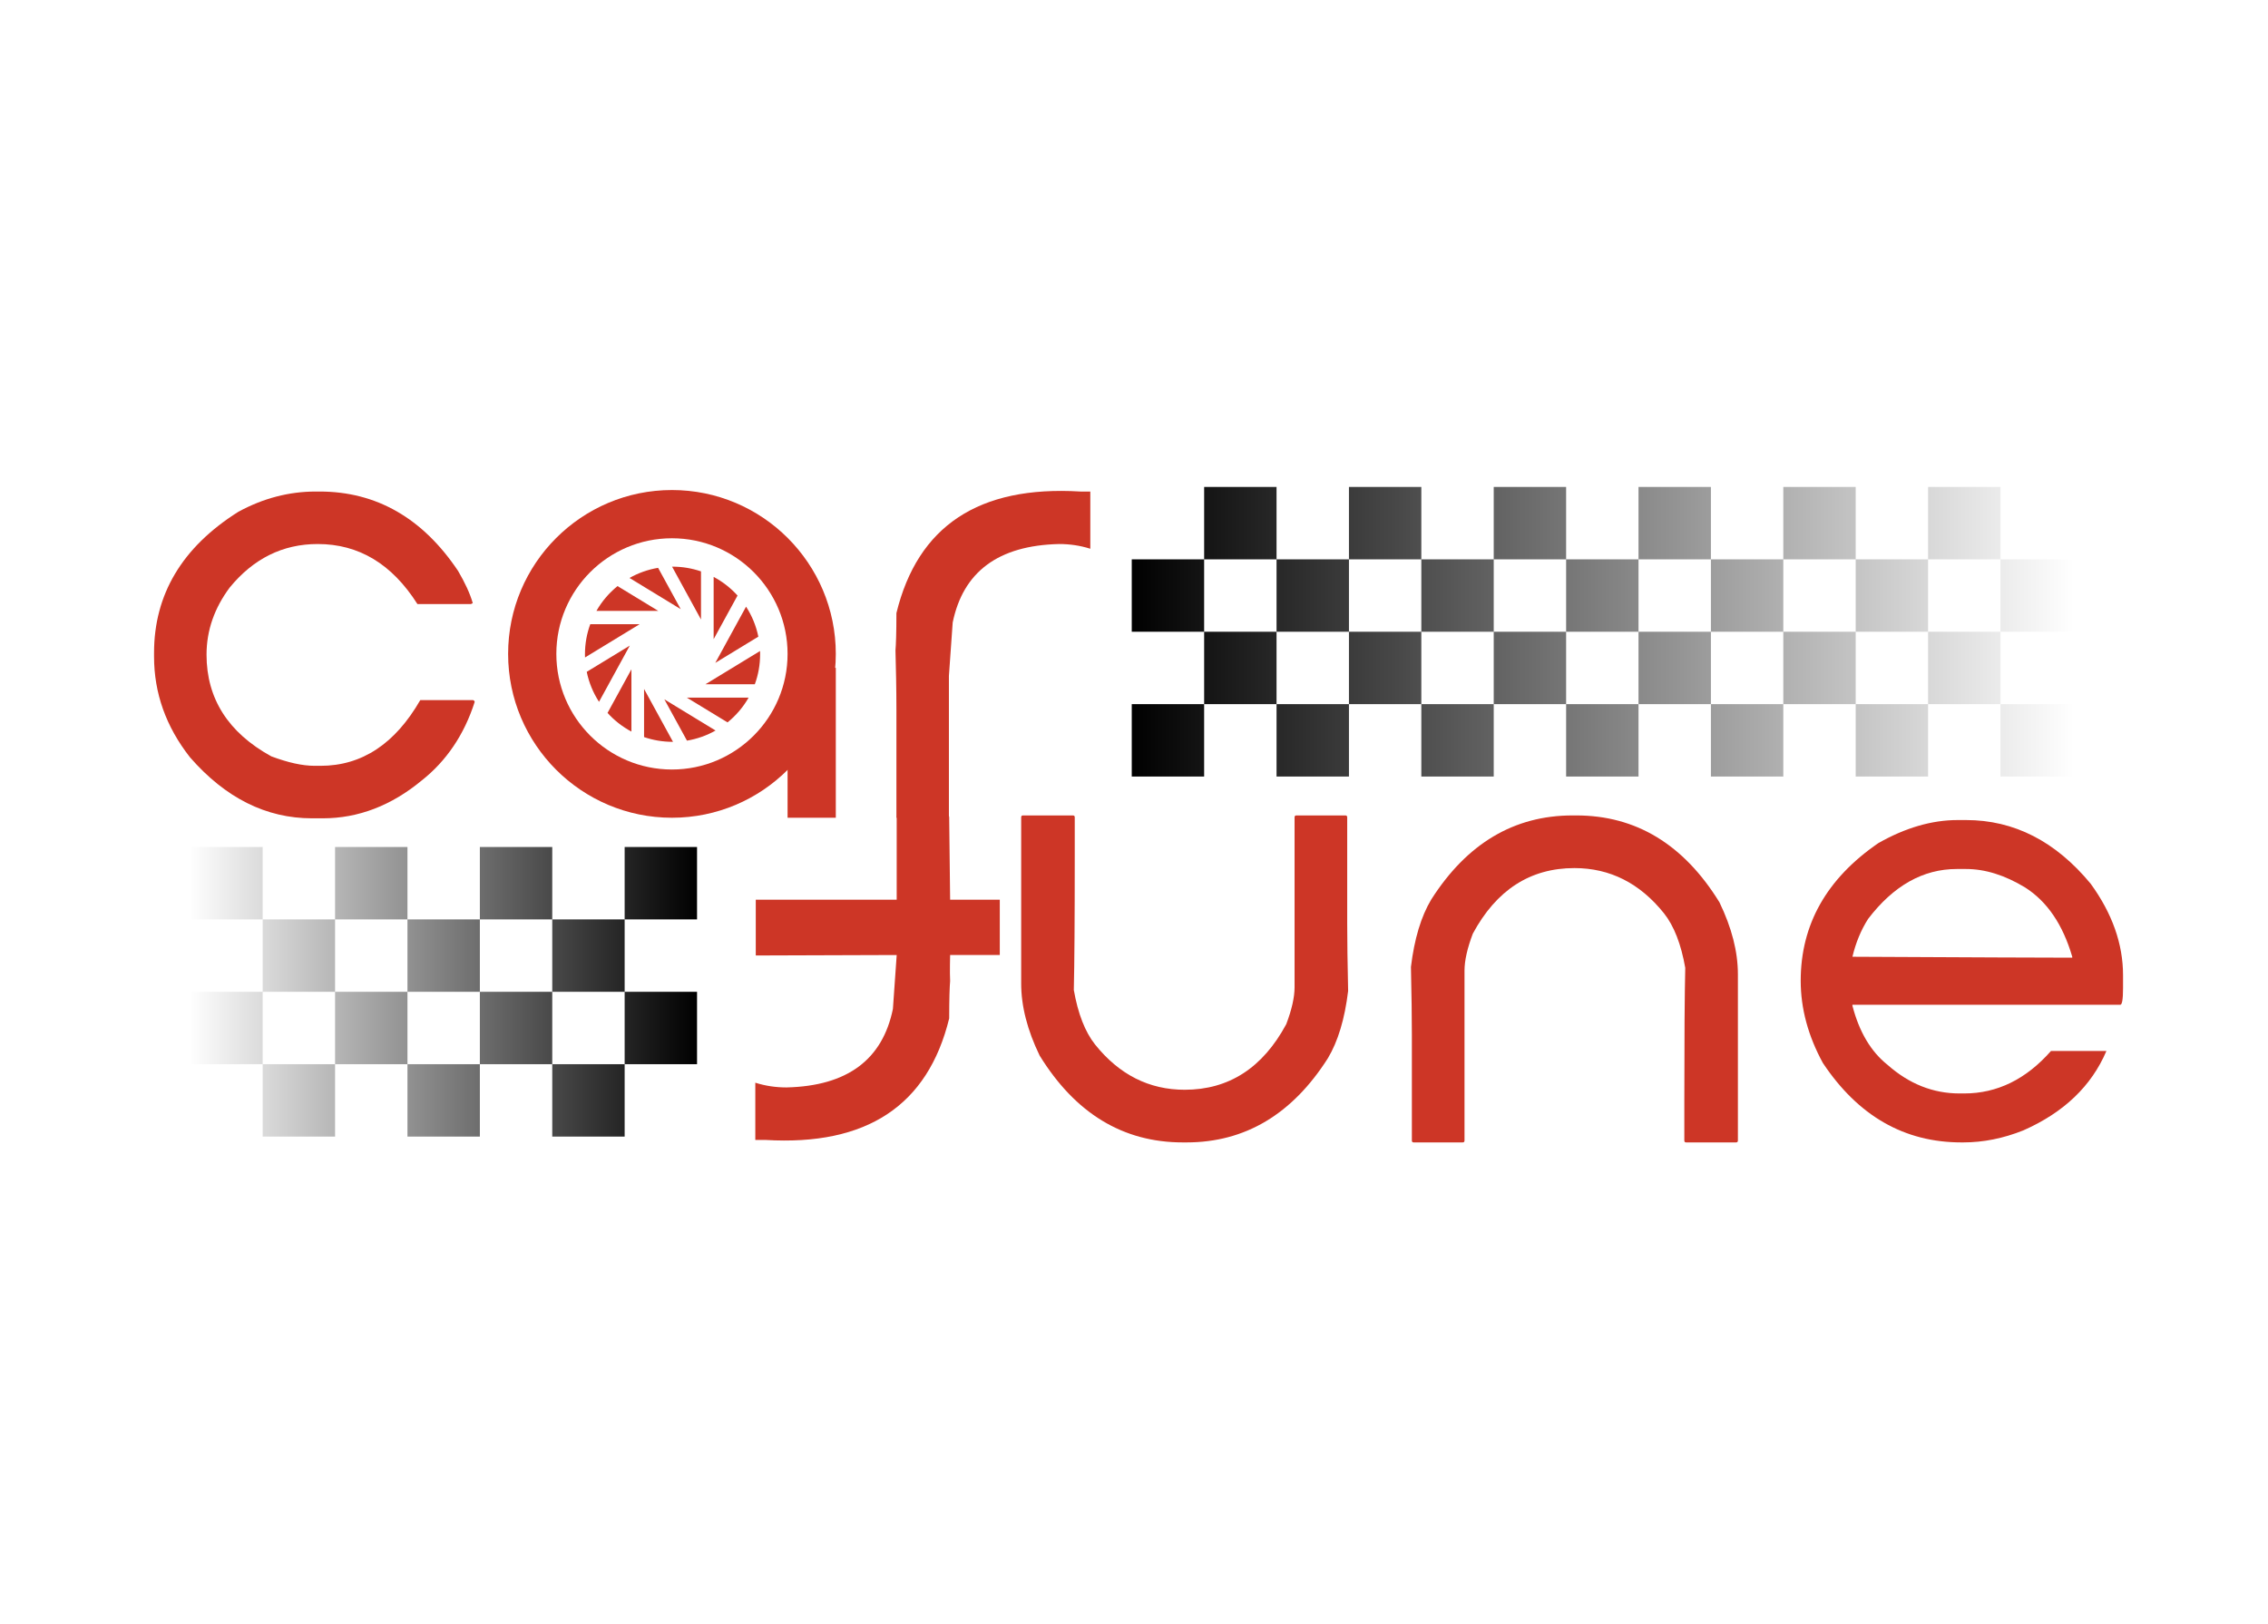 <?xml version="1.0" encoding="UTF-8" standalone="no"?>
<!DOCTYPE svg PUBLIC "-//W3C//DTD SVG 1.1//EN" "http://www.w3.org/Graphics/SVG/1.1/DTD/svg11.dtd">
<svg width="100%" height="100%" viewBox="0 0 176 126" version="1.1" xmlns="http://www.w3.org/2000/svg" xmlns:xlink="http://www.w3.org/1999/xlink" xml:space="preserve" xmlns:serif="http://www.serif.com/" style="fill-rule:evenodd;clip-rule:evenodd;stroke-linejoin:round;stroke-miterlimit:2;">
    <g transform="matrix(1.281,0,0,1.281,-141.824,-31.107)">
        <g transform="matrix(0.059,0,0,0.059,103.882,30.976)">
            <path d="M2021.14,609.498L2095.47,609.498L2095.47,683.828L2021.14,683.828L2021.14,609.498ZM2169.8,609.498L2244.13,609.498L2244.13,683.828L2169.8,683.828L2169.8,609.498ZM1426.49,609.498L1500.83,609.498L1500.83,683.828L1426.49,683.828L1426.49,609.498ZM1277.83,609.498L1352.16,609.498L1352.16,683.828L1277.83,683.828L1277.83,609.498ZM1575.15,609.498L1649.49,609.498L1649.49,683.828L1575.15,683.828L1575.15,609.498ZM1723.82,609.498L1798.15,609.498L1798.15,683.828L1723.82,683.828L1723.82,609.498ZM1872.48,609.498L1946.81,609.498L1946.81,683.828L1872.48,683.828L1872.48,609.498ZM2169.8,535.167L2169.8,460.837L2244.13,460.837L2244.13,535.167L2169.8,535.167L2169.8,609.498L2095.47,609.498L2095.47,535.167L2169.8,535.167ZM1723.82,609.498L1649.49,609.498L1649.49,535.167L1575.15,535.167L1575.15,609.498L1500.83,609.498L1500.83,535.167L1426.49,535.167L1426.49,609.498L1352.16,609.498L1352.16,535.167L1277.83,535.167L1277.83,460.837L1352.16,460.837L1352.16,535.167L1426.49,535.167L1426.49,460.837L1500.83,460.837L1500.83,535.167L1575.15,535.167L1575.15,460.837L1649.49,460.837L1649.49,535.167L1723.82,535.167L1723.82,460.837L1798.15,460.837L1798.15,535.167L1872.48,535.167L1872.48,609.498L1798.15,609.498L1798.15,535.167L1723.82,535.167L1723.82,609.498ZM2021.14,609.498L1946.81,609.498L1946.81,535.167L1872.48,535.167L1872.48,460.837L1946.81,460.837L1946.81,535.167L2021.14,535.167L2021.14,460.837L2095.47,460.837L2095.47,535.167L2021.14,535.167L2021.14,609.498ZM2169.8,460.837L2095.47,460.837L2095.47,386.506L2169.8,386.506L2169.8,460.837ZM1575.15,460.837L1500.83,460.837L1500.83,386.506L1575.15,386.506L1575.15,460.837ZM1723.82,460.837L1649.49,460.837L1649.49,386.506L1723.82,386.506L1723.82,460.837ZM1872.48,460.837L1798.15,460.837L1798.15,386.506L1872.48,386.506L1872.48,460.837ZM2021.14,460.837L1946.81,460.837L1946.81,386.506L2021.14,386.506L2021.14,460.837ZM1426.49,460.837L1352.16,460.837L1352.16,386.506L1426.49,386.506L1426.49,460.837Z" style="fill:url(#_Linear1);"/>
        </g>
        <g transform="matrix(0.059,0,0,0.059,103.882,30.976)">
            <path d="M682.818,979.163L757.149,979.163L757.149,1053.49L682.818,1053.49L682.818,979.163ZM534.157,979.163L608.488,979.163L608.488,1053.49L534.157,1053.49L534.157,979.163ZM385.496,979.163L459.827,979.163L459.827,1053.49L385.496,1053.49L385.496,979.163ZM608.488,904.833L682.818,904.833L682.818,979.163L608.488,979.163L608.488,904.833L534.157,904.833L534.157,979.163L459.827,979.163L459.827,904.833L534.157,904.833L534.157,830.502L608.488,830.502L608.488,904.833ZM385.496,904.833L385.496,830.502L459.827,830.502L459.827,904.833L385.496,904.833L385.496,979.163L311.166,979.163L311.166,904.833L385.496,904.833ZM757.149,904.833L831.479,904.833L831.479,979.163L757.149,979.163L757.149,904.833L682.818,904.833L682.818,830.502L757.149,830.502L757.149,904.833ZM682.818,830.502L608.488,830.502L608.488,756.172L682.818,756.172L682.818,830.502ZM534.157,830.502L459.827,830.502L459.827,756.172L534.157,756.172L534.157,830.502ZM385.496,830.502L311.166,830.502L311.166,756.172L385.496,756.172L385.496,830.502ZM831.479,830.502L757.149,830.502L757.149,756.172L831.479,756.172L831.479,830.502Z" style="fill:url(#_Linear2);"/>
        </g>
        <g transform="matrix(0.135,0,0,0.135,83.941,-30.175)">
            <g transform="matrix(1,0,0,1,-367.558,-174.427)">
                <g transform="matrix(212.199,0,0,212.199,635,945)">
                    <path d="M0.342,-0.691L0.35,-0.691C0.47,-0.691 0.568,-0.635 0.643,-0.523C0.657,-0.499 0.668,-0.476 0.674,-0.455L0.67,-0.453L0.557,-0.453C0.503,-0.538 0.433,-0.58 0.346,-0.58C0.272,-0.58 0.21,-0.549 0.16,-0.488C0.128,-0.445 0.111,-0.398 0.111,-0.346C0.111,-0.253 0.157,-0.181 0.248,-0.131C0.283,-0.118 0.313,-0.111 0.34,-0.111L0.352,-0.111C0.44,-0.111 0.51,-0.158 0.563,-0.25L0.674,-0.25C0.676,-0.25 0.678,-0.248 0.678,-0.246C0.656,-0.177 0.618,-0.121 0.566,-0.08C0.502,-0.027 0.432,-0 0.357,-0L0.334,-0C0.237,-0 0.151,-0.043 0.076,-0.129C0.025,-0.194 0,-0.265 0,-0.342L0,-0.35C0,-0.473 0.059,-0.573 0.178,-0.648C0.231,-0.677 0.286,-0.691 0.342,-0.691Z" style="fill:rgb(205,54,38);fill-rule:nonzero;"/>
                </g>
                <g transform="matrix(212.199,0,0,212.199,967.701,945)">
                    <path d="M0.412,-0.57C0.39,-0.577 0.368,-0.58 0.346,-0.58C0.217,-0.577 0.143,-0.521 0.121,-0.414L0.113,-0.301L0.113,-0.004C0.113,-0.001 0.112,-0 0.109,-0L0.006,-0C0.003,-0 0.002,-0.001 0.002,-0.004L0.002,-0.229C0.002,-0.275 0.001,-0.317 0,-0.355C0.001,-0.366 0.002,-0.392 0.002,-0.434C0.047,-0.618 0.176,-0.704 0.391,-0.691L0.398,-0.691C0.403,-0.691 0.408,-0.691 0.412,-0.691L0.412,-0.57Z" style="fill:rgb(205,54,38);fill-rule:nonzero;"/>
                </g>
            </g>
            <g transform="matrix(1,0,0,1,656.55,915.995)">
                <path d="M122.678,-69.628L122.678,-145.887C122.678,-146.439 122.954,-146.716 123.506,-146.716L145.472,-146.716C146.025,-146.716 146.301,-146.439 146.301,-145.887L146.301,-98.225C146.301,-90.627 146.439,-80.542 146.716,-67.97C145.196,-55.398 142.157,-45.313 137.598,-37.715C121.572,-12.572 100.435,0 74.187,0L72.529,0C45.728,0 24.314,-12.986 8.289,-38.958C2.763,-50.356 0,-61.132 0,-71.286L0,-145.887C0,-146.439 0.276,-146.716 0.829,-146.716L23.209,-146.716C23.762,-146.716 24.038,-146.439 24.038,-145.887L24.038,-128.065C24.038,-100.09 23.9,-80.196 23.624,-68.384C25.489,-57.747 28.666,-49.596 33.156,-43.932C44.001,-30.393 57.401,-23.624 73.358,-23.624C93.182,-23.624 108.379,-33.432 118.948,-53.05C121.434,-59.612 122.678,-65.138 122.678,-69.628Z" style="fill:rgb(205,54,38);fill-rule:nonzero;"/>
                <path d="M198.937,-77.088L198.937,-0.829C198.937,-0.276 198.66,0 198.108,0L176.142,0C175.589,0 175.313,-0.276 175.313,-0.829L175.313,-48.491C175.313,-56.089 175.175,-66.174 174.898,-78.746C176.418,-91.317 179.457,-101.402 184.016,-109.001C200.042,-134.144 221.179,-146.716 247.427,-146.716L249.085,-146.716C275.886,-146.716 297.3,-133.73 313.325,-107.757C318.851,-96.36 321.614,-85.584 321.614,-75.43L321.614,-0.829C321.614,-0.276 321.338,0 320.785,0L298.405,0C297.852,0 297.576,-0.276 297.576,-0.829L297.576,-18.65C297.576,-46.626 297.714,-66.519 297.99,-78.331C296.125,-88.969 292.948,-97.12 288.458,-102.784C277.613,-116.323 264.213,-123.092 248.256,-123.092C228.432,-123.092 213.235,-113.283 202.667,-93.666C200.18,-87.104 198.937,-81.578 198.937,-77.088Z" style="fill:rgb(205,54,38);fill-rule:nonzero;"/>
                <path d="M420.254,-144.643L423.984,-144.643C445.535,-144.643 464.185,-135.111 479.935,-116.046C489.605,-102.715 494.44,-89.038 494.44,-75.016L494.44,-69.213C494.44,-64.24 494.026,-61.753 493.197,-61.753L373.006,-61.753L373.006,-61.339C376.045,-49.596 381.295,-40.754 388.755,-34.814C398.426,-26.249 409.202,-21.966 421.082,-21.966L423.155,-21.966C437.937,-21.966 450.923,-28.321 462.113,-41.031L486.98,-41.031C480.28,-25.282 467.846,-13.401 449.68,-5.388C440.7,-1.796 431.72,0 422.74,0L421.911,0C396.284,0 375.562,-11.881 359.744,-35.643C353.112,-47.8 349.797,-60.095 349.797,-72.529C349.797,-97.741 361.401,-118.326 384.611,-134.282C396.768,-141.19 408.649,-144.643 420.254,-144.643ZM373.006,-83.305C427.921,-83.028 460.801,-82.89 471.646,-82.89L471.646,-83.305C467.432,-97.741 460.386,-108.103 450.509,-114.389C441.391,-119.915 432.549,-122.678 423.984,-122.678L419.839,-122.678C404.712,-122.678 391.449,-115.217 380.052,-100.297C376.874,-95.324 374.526,-89.66 373.006,-83.305Z" style="fill:rgb(205,54,38);fill-rule:nonzero;"/>
            </g>
            <g transform="matrix(-212.199,0,0,212.199,624.669,935.888)">
                <path d="M0.412,-0.22L0.412,-0.099C0.408,-0.099 0.403,-0.099 0.398,-0.099L0.391,-0.099C0.176,-0.086 0.047,-0.172 0.002,-0.356C0.002,-0.398 0.001,-0.424 0,-0.435C0.001,-0.452 -0,-0.49 -0,-0.49L-0.105,-0.49L-0.105,-0.607L0,-0.607L0.002,-0.781C0.002,-0.784 0.003,-0.785 0.006,-0.785L0.109,-0.785C0.112,-0.785 0.113,-0.784 0.113,-0.781L0.113,-0.607L0.411,-0.607L0.411,-0.489L0.113,-0.49L0.121,-0.376C0.143,-0.269 0.217,-0.213 0.346,-0.21C0.368,-0.21 0.39,-0.213 0.412,-0.22Z" style="fill:rgb(205,54,38);fill-rule:nonzero;"/>
            </g>
        </g>
        <g transform="matrix(0.136,0,0,0.136,6.104,-1.631)">
            <g transform="matrix(0.94,7.23964e-34,0,0.94,64.368,-126.507)">
                <path d="M1055.01,663.746L1068.72,688.788L1068.5,688.789C1063.78,688.789 1059.24,687.999 1055.01,686.545L1055.01,663.746ZM1064.62,668.654L1088.89,683.435C1084.76,685.772 1080.19,687.422 1075.34,688.228L1064.62,668.654ZM1049.02,654.428L1049.02,683.935C1044.75,681.659 1040.92,678.659 1037.7,675.097L1049.02,654.428ZM1075.27,667.837L1104.56,667.837C1101.98,672.351 1098.58,676.334 1094.56,679.582L1075.27,667.837ZM1048.25,643.198L1033.66,669.838C1030.9,665.574 1028.89,660.772 1027.84,655.624L1048.25,643.198ZM1084.1,661.515L1109.97,645.761C1109.99,646.267 1110,646.777 1110,647.289C1110,652.285 1109.12,657.077 1107.49,661.515L1084.1,661.515ZM1088.76,651.381L1103.34,624.741C1106.1,629.004 1108.11,633.806 1109.16,638.954L1088.76,651.381ZM1029.51,633.064L1052.9,633.064L1027.03,648.818C1027.01,648.311 1027,647.801 1027,647.289C1027,642.292 1027.88,637.5 1029.51,633.064ZM1087.98,640.15L1087.98,610.643C1092.25,612.919 1096.08,615.92 1099.3,619.481L1087.98,640.15ZM1081.99,630.833L1068.28,605.79L1068.5,605.789C1073.22,605.789 1077.76,606.579 1081.99,608.034L1081.99,630.833ZM1061.73,626.741L1032.44,626.741C1035.02,622.228 1038.42,618.245 1042.44,614.996L1061.73,626.741ZM1072.38,625.925L1048.11,611.144C1052.24,608.806 1056.81,607.156 1061.66,606.35L1072.38,625.925Z" style="fill:rgb(205,54,38);"/>
            </g>
            <g>
                <g transform="matrix(1,0,0,1,0,-166)">
                    <rect x="1120" y="654" width="21.482" height="66.771" style="fill:rgb(205,54,38);"/>
                </g>
                <path d="M1068.5,408.807C1108.78,408.807 1141.48,441.509 1141.48,481.789C1141.48,522.069 1108.78,554.771 1068.5,554.771C1028.22,554.771 995.518,522.069 995.518,481.789C995.518,441.509 1028.22,408.807 1068.5,408.807ZM1068.5,430.289C1096.92,430.289 1120,453.366 1120,481.789C1120,510.213 1096.92,533.289 1068.5,533.289C1040.08,533.289 1017,510.213 1017,481.789C1017,453.366 1040.08,430.289 1068.5,430.289Z" style="fill:rgb(205,54,38);"/>
            </g>
        </g>
    </g>
    <defs>
        <linearGradient id="_Linear1" x1="0" y1="0" x2="1" y2="0" gradientUnits="userSpaceOnUse" gradientTransform="matrix(966.297,0,0,297.322,1277.83,535.167)"><stop offset="0" style="stop-color:black;stop-opacity:1"/><stop offset="1" style="stop-color:black;stop-opacity:0"/></linearGradient>
        <linearGradient id="_Linear2" x1="0" y1="0" x2="1" y2="0" gradientUnits="userSpaceOnUse" gradientTransform="matrix(520.314,0,0,297.322,311.166,904.833)"><stop offset="0" style="stop-color:black;stop-opacity:0"/><stop offset="1" style="stop-color:black;stop-opacity:1"/></linearGradient>
    </defs>
</svg>
